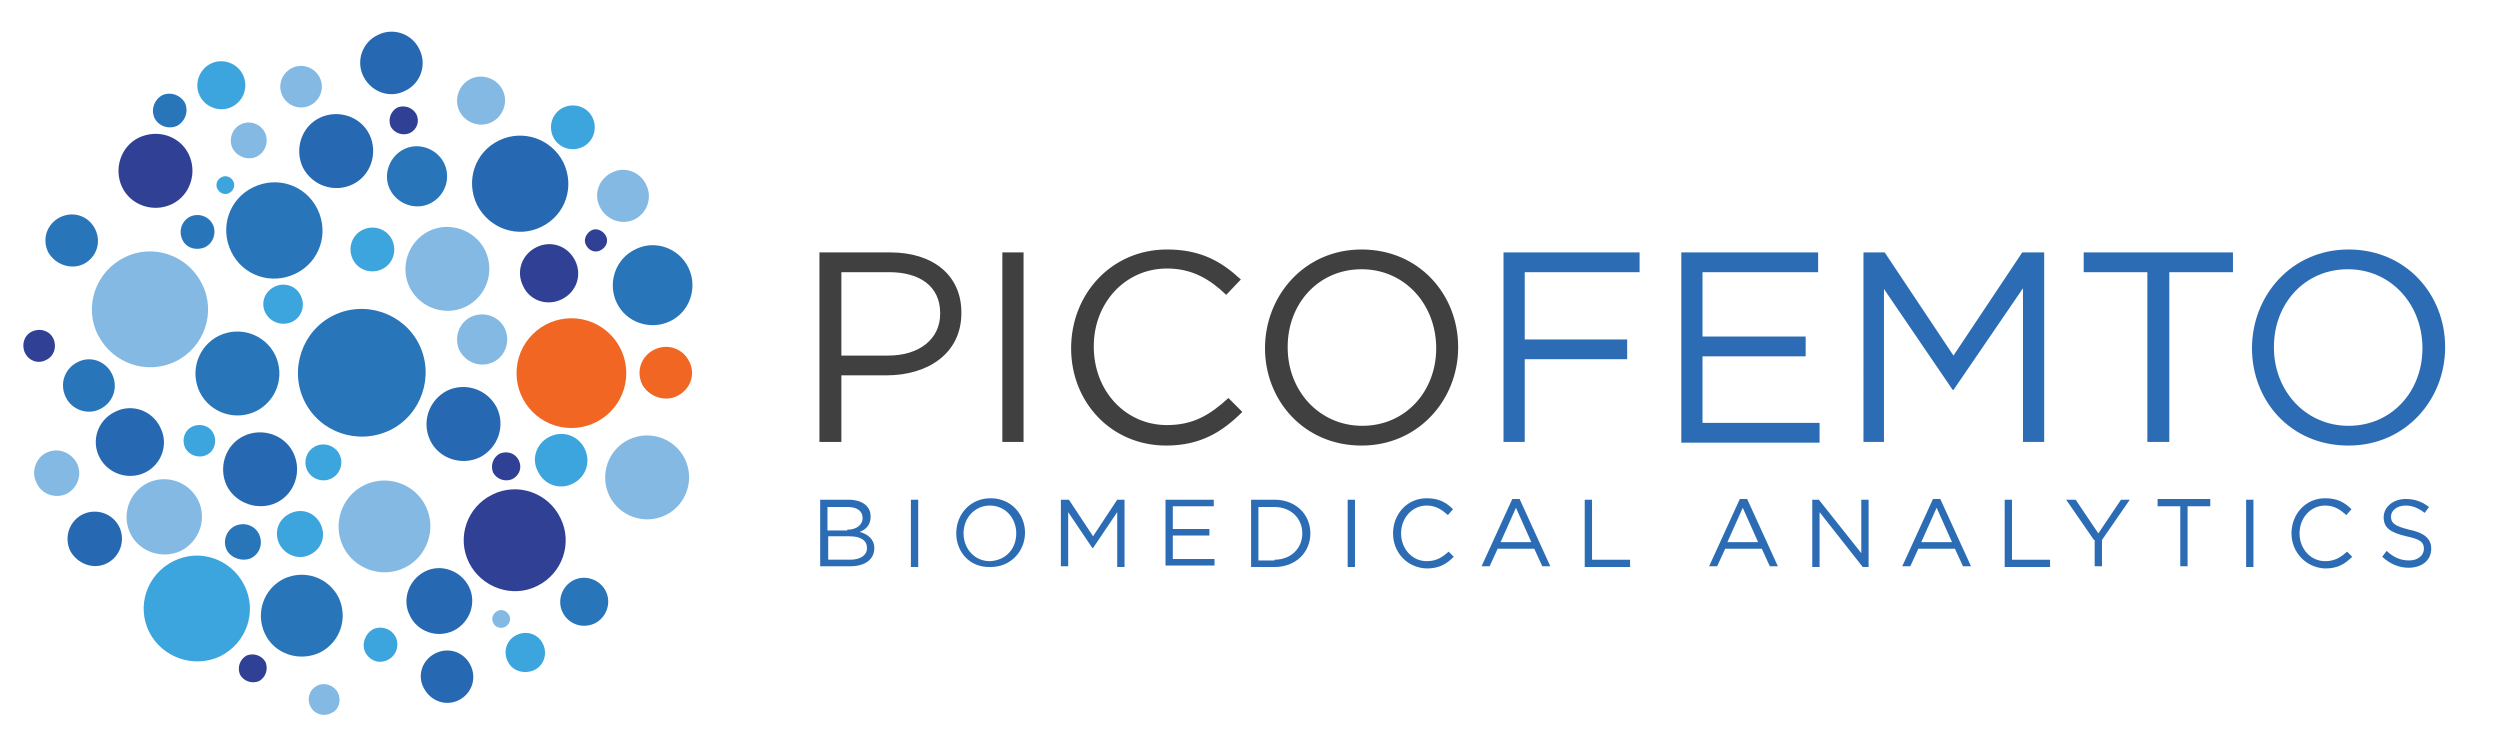 <svg xmlns="http://www.w3.org/2000/svg" viewBox="0 0 341.7 100" enable-background="new 0 0 341.7 100"><g fill="#2C6CB4"><path d="M2134.4-41.7h3.9c1 0 1.9.3 2.4.8.4.4.6.9.6 1.5 0 1.2-.7 1.8-1.5 2.1 1.1.3 2 1 2 2.2 0 1.6-1.3 2.5-3.3 2.5h-4.1v-9.1zm3.8 4.1c1.2 0 2.1-.6 2.1-1.6 0-.9-.7-1.5-2-1.5h-2.8v3.2h2.7zm.3 4.2c1.4 0 2.3-.6 2.3-1.6s-.8-1.6-2.4-1.6h-2.9v3.2h3zM2146.9-41.7h1v9.2h-1v-9.2zM2153.1-37.1c0-2.6 1.9-4.8 4.7-4.8 2.8 0 4.7 2.2 4.7 4.7s-1.9 4.7-4.7 4.7c-2.9.1-4.7-2-4.7-4.6zm8.2 0c0-2.1-1.5-3.8-3.6-3.8s-3.6 1.7-3.6 3.8c0 2.1 1.5 3.8 3.6 3.8s3.6-1.7 3.6-3.8zM2167.5-41.7h1l3.3 5 3.3-5h1v9.2h-1v-7.4l-3.3 4.9h-.1l-3.3-4.9v7.4h-1v-9.2zM2181.7-41.7h6.6v.9h-5.6v3.1h5v.9h-5v3.2h5.7v.9h-6.7v-9zM2193.4-41.7h3.2c2.9 0 4.9 2 4.9 4.6 0 2.6-2 4.6-4.9 4.6h-3.2v-9.2zm3.2 8.2c2.3 0 3.8-1.6 3.8-3.6s-1.5-3.6-3.8-3.6h-2.1v7.3h2.1zM2206.6-41.7h1v9.2h-1v-9.2zM2212.8-37.1c0-2.6 1.9-4.8 4.6-4.8 1.7 0 2.7.6 3.6 1.5l-.7.8c-.8-.7-1.6-1.3-2.9-1.3-2 0-3.5 1.7-3.5 3.8 0 2.1 1.5 3.8 3.5 3.8 1.3 0 2.1-.5 3-1.3l.7.7c-1 1-2 1.6-3.7 1.6-2.7-.1-4.6-2.1-4.6-4.8zM2229.1-41.7h1l4.2 9.2h-1.1l-1.1-2.4h-5l-1.1 2.4h-1.1l4.2-9.2zm2.6 5.8l-2.1-4.7-2.1 4.7h4.2zM2239-41.7h1v8.2h5.2v1h-6.2v-9.2zM2260.1-41.7h1l4.2 9.2h-1.1l-1.1-2.4h-5l-1.1 2.4h-1.1l4.2-9.2zm2.6 5.8l-2.1-4.7-2.1 4.7h4.2zM2270-41.7h1l5.8 7.3v-7.3h1v9.2h-.8l-6-7.5v7.5h-1v-9.2zM2286.6-41.7h1l4.2 9.2h-1.1l-1.1-2.4h-5l-1.1 2.4h-1.1l4.2-9.2zm2.5 5.8l-2.1-4.7-2.1 4.7h4.2zM2296.4-41.7h1v8.2h5.2v1h-6.2v-9.2zM2308.6-36.1l-3.8-5.5h1.3l3.1 4.6 3.1-4.6h1.2l-3.8 5.5v3.6h-1v-3.6zM2320.4-40.7h-3.1v-1h7.2v1h-3.1v8.2h-1v-8.2zM2329.4-41.7h1v9.2h-1v-9.2zM2335.6-37.1c0-2.6 1.9-4.8 4.6-4.8 1.7 0 2.7.6 3.6 1.5l-.7.8c-.8-.7-1.6-1.3-2.9-1.3-2 0-3.5 1.7-3.5 3.8 0 2.1 1.5 3.8 3.5 3.8 1.3 0 2.1-.5 3-1.3l.7.7c-1 1-2 1.6-3.7 1.6-2.6-.1-4.6-2.1-4.6-4.8zM2348-33.9l.6-.8c1 .9 1.9 1.3 3.1 1.3 1.2 0 2-.7 2-1.6 0-.9-.5-1.3-2.4-1.7-2.1-.5-3.1-1.1-3.1-2.6 0-1.4 1.3-2.5 3-2.5 1.3 0 2.3.4 3.2 1.1l-.6.8c-.9-.7-1.7-1-2.6-1-1.2 0-2 .7-2 1.5 0 .9.5 1.3 2.5 1.8 2 .4 3 1.2 3 2.6 0 1.6-1.3 2.6-3.1 2.6-1.4 0-2.5-.5-3.6-1.5z"/></g><path fill="#404041" d="M2134.4-75.4h9.7c5.8 0 9.7 3.1 9.7 8.2v.1c0 5.6-4.7 8.5-10.2 8.5h-6.3v9.1h-2.9v-25.9zm9.3 14.1c4.3 0 7.1-2.3 7.1-5.7v-.1c0-3.7-2.8-5.6-7-5.6h-6.5v11.4h6.4zM2159.4-75.4h2.9v25.9h-2.9v-25.9zM2168.8-62.4c0-7.4 5.5-13.5 13.1-13.5 4.7 0 7.5 1.7 10.1 4.1l-2 2.1c-2.2-2.1-4.6-3.6-8.1-3.6-5.7 0-10 4.7-10 10.6v.1c0 6 4.3 10.7 10 10.7 3.6 0 5.9-1.4 8.4-3.7l1.9 1.9c-2.7 2.7-5.7 4.6-10.4 4.6-7.5 0-13-5.8-13-13.3zM2195.3-62.4c0-7.2 5.4-13.5 13.2-13.5 7.9 0 13.2 6.2 13.2 13.3v.1c0 7.1-5.4 13.4-13.2 13.4-7.9 0-13.2-6.1-13.2-13.3zm23.4 0c0-6-4.3-10.8-10.2-10.8-5.9 0-10.1 4.7-10.1 10.6v.1c0 5.9 4.3 10.7 10.2 10.7 5.9 0 10.1-4.7 10.1-10.6z"/><path fill="#2C6CB4" d="M2227.9-75.4h18.6v2.7h-15.7v9.2h14v2.7h-14v11.3h-2.9v-25.9zM2252.2-75.4h18.7v2.7h-15.8v8.8h14.1v2.7h-14.1v9.1h16v2.7h-18.9v-26zM2277-75.4h3l9.4 14.1 9.4-14.1h3v25.9h-2.9v-21l-9.4 13.9h-.1l-9.4-13.8v20.9h-2.8v-25.9zM2315.9-72.7h-8.7v-2.7h20.4v2.7h-8.7v23.2h-3v-23.2zM2330.1-62.4c0-7.2 5.4-13.5 13.2-13.5 7.9 0 13.2 6.2 13.2 13.3v.1c0 7.1-5.4 13.4-13.2 13.4-7.9 0-13.2-6.1-13.2-13.3zm23.4 0c0-6-4.3-10.8-10.2-10.8-5.9 0-10.1 4.7-10.1 10.6v.1c0 5.9 4.3 10.7 10.2 10.7 5.9 0 10.1-4.7 10.1-10.6z"/><g><path fill="#84B9E3" d="M2086.1-68.1c-2.8 1.4-6.3.2-7.7-2.6-1.4-2.8-.2-6.3 2.6-7.7 2.8-1.4 6.3-.2 7.7 2.6 1.4 2.9.2 6.4-2.6 7.7zm5-29.6c-.8-1.6-2.8-2.3-4.4-1.5-1.6.8-2.3 2.8-1.5 4.4.8 1.6 2.8 2.3 4.4 1.5 1.6-.8 2.3-2.8 1.5-4.4zm-13.4 65.3c3.1-1.5 4.4-5.3 2.9-8.4-1.5-3.1-5.3-4.4-8.4-2.9-3.1 1.5-4.4 5.3-2.9 8.4 1.5 3.2 5.3 4.5 8.4 2.9zm-30.6-2.3c2.6-1.3 3.6-4.4 2.4-6.9-1.3-2.6-4.4-3.6-6.9-2.4-2.6 1.3-3.6 4.4-2.4 6.9 1.2 2.6 4.3 3.7 6.9 2.4zm21.5 19.5c-.5-1-1.8-1.5-2.8-1-1.1.5-1.5 1.8-1 2.8.5 1.1 1.8 1.5 2.8 1 1.1-.5 1.5-1.8 1-2.8zm21.2-45.3c1.7-.8 2.4-2.9 1.6-4.6-.8-1.7-2.9-2.4-4.6-1.6-1.7.8-2.4 2.9-1.6 4.6.8 1.8 2.9 2.5 4.6 1.6zm-43.4 0c3.9-1.9 5.6-6.7 3.6-10.6-1.9-3.9-6.7-5.6-10.6-3.6-3.9 1.9-5.6 6.7-3.6 10.6 1.9 3.9 6.7 5.5 10.6 3.6zm-14.9 18c1.5-.8 2.2-2.6 1.4-4.2-.8-1.5-2.6-2.2-4.2-1.4-1.5.8-2.2 2.6-1.4 4.2.8 1.5 2.7 2.2 4.2 1.4zm33.3-53.1c1.4-.7 2-2.4 1.3-3.8s-2.4-2-3.8-1.3-2 2.4-1.3 3.8c.6 1.4 2.4 2 3.8 1.3zm-7.3 7c1.2-.6 1.7-2.1 1.1-3.3-.6-1.2-2.1-1.7-3.3-1.1-1.2.6-1.7 2.1-1.1 3.3.6 1.2 2.1 1.7 3.3 1.1zm33.9 64.3c.6-.3.9-1 .6-1.6-.3-.6-1-.9-1.6-.6-.6.3-.9 1-.6 1.6.2.6 1 .9 1.6.6zm22-15.3c2.8-1.4 4-4.8 2.6-7.7-1.4-2.8-4.8-4-7.7-2.6-2.8 1.4-4 4.8-2.6 7.7 1.4 2.8 4.8 4 7.7 2.6zm-4.3-40.4c1.8-.9 2.5-3 1.6-4.8-.9-1.8-3-2.5-4.7-1.6-1.8.9-2.5 3-1.6 4.7.8 1.9 3 2.6 4.7 1.7z"/><path fill="#2875BA" d="M2064-55.2c-2.1-4.3-.3-9.6 4-11.7 4.3-2.1 9.6-.3 11.7 4 2.1 4.3.3 9.6-4 11.7-4.4 2.1-9.6.4-11.7-4zm-6.6 1.4c2.8-1.4 4-4.8 2.6-7.7-1.4-2.8-4.8-4-7.7-2.6-2.8 1.4-4 4.8-2.6 7.7 1.4 2.8 4.8 4 7.7 2.6zm5.4-18.7c3.3-1.6 4.6-5.5 3-8.8-1.6-3.3-5.5-4.6-8.8-3-3.3 1.6-4.6 5.5-3 8.8 1.6 3.2 5.5 4.6 8.8 3zm20.2-15.1c-1-2-3.4-2.9-5.5-1.9-2 1-2.9 3.5-1.9 5.5s3.5 2.9 5.5 1.9c2.1-1 2.9-3.5 1.9-5.5zm-46.9 33.5c1.8-.9 2.5-3 1.6-4.8-.9-1.8-3-2.5-4.7-1.6-1.8.9-2.5 3-1.6 4.8.8 1.8 2.9 2.5 4.7 1.6zm-2.3-19.8c1.8-.9 2.5-3 1.6-4.8-.9-1.8-3-2.5-4.8-1.6-1.8.9-2.5 3-1.6 4.8.9 1.8 3.1 2.5 4.8 1.6zm69.8 49.2c1.6-.8 2.3-2.8 1.5-4.4-.8-1.6-2.8-2.3-4.4-1.5-1.6.8-2.3 2.8-1.5 4.4.9 1.6 2.8 2.3 4.4 1.5zm-37.6 3.9c2.8-1.4 3.9-4.7 2.6-7.5-1.4-2.8-4.7-3.9-7.5-2.6-2.8 1.4-3.9 4.7-2.6 7.5 1.4 2.8 4.8 4 7.5 2.6zm43.2-55.1c-2.7 1.3-3.8 4.6-2.5 7.3 1.3 2.7 4.6 3.8 7.3 2.5 2.7-1.3 3.8-4.6 2.5-7.3-1.3-2.7-4.6-3.8-7.3-2.5zm-62.6-16.9c1.1-.6 1.6-1.9 1.1-3.1-.6-1.1-1.9-1.6-3.1-1.1-1.1.6-1.6 1.9-1.1 3.1.6 1.2 2 1.7 3.1 1.1zm3.7 16.6c1.2-.6 1.6-2 1.1-3.1-.6-1.2-2-1.6-3.1-1.1-1.2.6-1.6 2-1.1 3.1.6 1.2 2 1.7 3.1 1.1zm6.4 42.5c1.2-.6 1.7-2 1.1-3.3-.6-1.2-2-1.7-3.3-1.1-1.2.6-1.7 2.1-1.1 3.3.6 1.2 2.1 1.7 3.3 1.1z"/><path fill="#304094" d="M2025.8-61.7c-.5-1.1-.1-2.4 1-2.9s2.4-.1 2.9 1 .1 2.4-1 2.9-2.4 0-2.9-1zm70 31.8c3.5-1.7 4.9-5.9 3.2-9.3-1.7-3.5-5.9-4.9-9.3-3.2-3.5 1.7-4.9 5.9-3.2 9.3 1.7 3.5 5.9 4.9 9.3 3.2zm-2.5-17.1c-.5-1-1.6-1.3-2.6-.9-.9.5-1.3 1.6-.9 2.6.5.9 1.6 1.3 2.6.9 1-.6 1.4-1.7.9-2.6zm-34.7 27.6c-.5-.9-1.6-1.3-2.6-.9-.9.5-1.3 1.6-.9 2.6.5.9 1.6 1.3 2.6.9 1-.5 1.4-1.7.9-2.6zm20.7-75c-.5-.9-1.6-1.3-2.6-.9-.9.5-1.3 1.6-.9 2.6.5.9 1.6 1.3 2.6.9 1-.5 1.4-1.6.9-2.6zm19.8 25.4c2-1 2.8-3.3 1.8-5.3-1-2-3.3-2.8-5.3-1.8-2 1-2.8 3.3-1.8 5.3 1 1.9 3.4 2.7 5.3 1.8zm-53.3-13.1c2.5-1.2 3.5-4.3 2.3-6.8-1.2-2.5-4.2-3.5-6.8-2.3-2.5 1.2-3.5 4.3-2.3 6.8 1.3 2.5 4.3 3.6 6.8 2.3zm58.7 6.3c.8-.4 1.1-1.3.7-2-.4-.7-1.3-1.1-2-.7-.7.4-1.1 1.3-.7 2 .4.8 1.3 1.1 2 .7z"/><path fill="#2669B2" d="M2081.2-49.8c-1.2-2.5-.2-5.5 2.3-6.8 2.5-1.2 5.5-.2 6.8 2.3 1.2 2.5.2 5.5-2.3 6.8-2.6 1.3-5.6.2-6.8-2.3zm-21 8.5c2.5-1.2 3.5-4.3 2.3-6.8-1.2-2.5-4.3-3.5-6.8-2.3-2.5 1.2-3.5 4.3-2.3 6.8 1.2 2.5 4.3 3.5 6.8 2.3zm24.8 27c1.8-.9 2.5-3 1.6-4.8-.9-1.8-3-2.5-4.8-1.6-1.8.9-2.5 3-1.6 4.7 1 1.9 3.1 2.6 4.8 1.7zm11.4-64.6c3.3-1.6 4.6-5.5 3-8.8-1.6-3.2-5.5-4.6-8.8-3-3.3 1.6-4.6 5.5-3 8.8 1.6 3.2 5.6 4.5 8.8 3zm-54.3 33.5c2.3-1.1 3.3-3.9 2.1-6.2-1.1-2.3-3.9-3.3-6.2-2.1-2.3 1.1-3.3 3.9-2.1 6.2 1.2 2.3 3.9 3.2 6.2 2.1zM2037-33c1.8-.9 2.6-3.1 1.7-5-.9-1.8-3.1-2.6-5-1.7-1.8.9-2.6 3.1-1.7 5 1 1.8 3.2 2.6 5 1.7zm47.3 9.2c2.2-1.1 3.2-3.8 2.1-6s-3.8-3.2-6-2.1-3.2 3.8-2.1 6c1.1 2.3 3.8 3.2 6 2.1zm-13.7-60.9c2.5-1.2 3.5-4.3 2.3-6.8-1.2-2.5-4.3-3.5-6.8-2.3-2.5 1.2-3.5 4.3-2.3 6.8 1.3 2.4 4.3 3.5 6.8 2.3zm7.2-12.8c2.1-1 3-3.6 1.9-5.7-1-2.1-3.6-3-5.7-1.9-2.1 1-3 3.6-1.9 5.7 1.1 2 3.6 2.9 5.7 1.9z"/><path fill="#3CA5DD" d="M2070.6-74.5c-.7-1.5-.1-3.3 1.4-4 1.5-.7 3.3-.1 4 1.4.7 1.5.1 3.3-1.4 4-1.5.7-3.3 0-4-1.4zm27.4-16.8c.7 1.5 2.5 2.1 4 1.4 1.5-.7 2.1-2.5 1.4-4-.7-1.5-2.5-2.1-4-1.4-1.5.7-2.1 2.5-1.4 4zm-42.5-8.4c-.8-1.6-2.8-2.3-4.4-1.5-1.6.8-2.3 2.8-1.5 4.4.8 1.6 2.8 2.3 4.4 1.5 1.7-.8 2.3-2.8 1.5-4.4zm45.2 55.9c1.8-.9 2.5-3 1.6-4.8-.9-1.8-3-2.5-4.8-1.6-1.8.9-2.5 3-1.6 4.7.9 1.8 3 2.6 4.8 1.7zm-48.2 23.5c3.6-1.8 5.1-6.1 3.3-9.7-1.8-3.6-6.1-5.1-9.7-3.3-3.6 1.8-5.1 6.1-3.3 9.7 1.8 3.6 6.1 5.1 9.7 3.3zm-1.9-27.5c1.1-.5 1.5-1.8 1-2.9-.5-1.1-1.8-1.5-2.9-1-1.1.5-1.5 1.8-1 2.9.5 1.1 1.8 1.5 2.9 1zm24.8 28.1c1.2-.6 1.6-2 1.1-3.1-.6-1.2-2-1.6-3.1-1.1-1.1.6-1.6 2-1.1 3.1.5 1.2 1.9 1.6 3.1 1.1zm-10.6-14.5c1.6-.8 2.2-2.6 1.4-4.2-.8-1.6-2.6-2.2-4.2-1.4-1.6.8-2.2 2.6-1.4 4.2.8 1.6 2.7 2.2 4.2 1.4zm-11.1-49.4c.6-.3.9-1 .6-1.6-.3-.6-1-.9-1.6-.6-.6.3-.9 1-.6 1.6.2.6 1 .9 1.6.6zm8.6 17.6c1.3-.6 1.9-2.2 1.2-3.6-.6-1.3-2.2-1.9-3.6-1.2s-1.9 2.3-1.2 3.6c.7 1.3 2.3 1.9 3.6 1.2zm33 47.6c1.3-.6 1.9-2.2 1.2-3.6-.6-1.3-2.2-1.9-3.6-1.2-1.3.6-1.9 2.2-1.2 3.6.7 1.3 2.3 1.9 3.6 1.2zm-27.6-26.1c1.2-.6 1.7-2.1 1.1-3.3-.6-1.2-2.1-1.7-3.3-1.1-1.2.6-1.7 2.1-1.1 3.3.6 1.2 2.1 1.7 3.3 1.1z"/><circle fill="#F16622" cx="2100.4" cy="-58.9" r="7.5"/><path fill="#F16622" d="M2115-55.8c1.8-.9 2.5-3 1.6-4.7-.9-1.8-3-2.5-4.8-1.6-1.8.9-2.5 3-1.6 4.8.9 1.6 3 2.3 4.8 1.5z"/></g><g fill="#2C6CB4"><path d="M112.1 68.3h3.9c1 0 1.9.3 2.4.8.4.4.6.9.6 1.5 0 1.2-.7 1.8-1.5 2.1 1.1.3 2 1 2 2.2 0 1.6-1.3 2.5-3.3 2.5h-4.1v-9.1zm3.7 4.1c1.2 0 2.1-.6 2.1-1.6 0-.9-.7-1.5-2-1.5h-2.8v3.2h2.7zm.4 4.1c1.4 0 2.3-.6 2.3-1.6s-.8-1.6-2.4-1.6h-2.9v3.2h3zM124.5 68.3h1v9.2h-1v-9.2zM130.7 72.9c0-2.6 1.9-4.8 4.7-4.8 2.8 0 4.7 2.2 4.7 4.7s-1.9 4.7-4.7 4.7c-2.9.1-4.7-2.1-4.7-4.6zm8.2 0c0-2.1-1.5-3.8-3.6-3.8s-3.6 1.7-3.6 3.8c0 2.1 1.5 3.8 3.6 3.8 2.2-.1 3.6-1.7 3.6-3.8zM145.1 68.3h1l3.3 5 3.3-5h1v9.2h-1V70l-3.3 4.9h-.1L146 70v7.4h-1v-9.1zM159.3 68.3h6.6v.9h-5.6v3.1h5v.9h-5v3.2h5.7v.9h-6.7v-9zM171 68.3h3.2c2.9 0 4.9 2 4.9 4.6 0 2.6-2 4.6-4.9 4.6H171v-9.2zm3.2 8.2c2.3 0 3.8-1.6 3.8-3.6s-1.5-3.6-3.8-3.6H172v7.3h2.2zM184.2 68.3h1v9.2h-1v-9.2zM190.4 72.9c0-2.6 1.9-4.8 4.6-4.8 1.7 0 2.7.6 3.6 1.5l-.7.8c-.8-.7-1.6-1.3-2.9-1.3-2 0-3.5 1.7-3.5 3.8 0 2.1 1.5 3.8 3.5 3.8 1.3 0 2.1-.5 3-1.3l.7.7c-1 1-2 1.6-3.7 1.6-2.7-.1-4.6-2.2-4.6-4.8zM206.7 68.2h1l4.2 9.2h-1.1l-1.1-2.4h-5l-1.1 2.4h-1.1l4.2-9.2zm2.6 5.9l-2.1-4.7-2.1 4.7h4.2zM216.6 68.3h1v8.2h5.2v1h-6.2v-9.2zM237.8 68.2h1l4.2 9.2h-1.1l-1.1-2.4h-5l-1.1 2.4h-1.1l4.2-9.2zm2.5 5.9l-2.1-4.7-2.1 4.7h4.2zM247.6 68.3h1l5.8 7.3v-7.3h1v9.2h-.8l-5.9-7.5v7.5h-1v-9.2zM264.2 68.2h1l4.2 9.2h-1.1l-1.1-2.4h-5l-1.1 2.4H260l4.2-9.2zm2.6 5.9l-2.1-4.7-2.1 4.7h4.2zM274 68.3h1v8.2h5.2v1H274v-9.2zM286.2 73.8l-3.8-5.5h1.3l3.1 4.6 3.1-4.6h1.2l-3.8 5.5v3.6h-1v-3.6zM298 69.2h-3.1v-1h7.2v1H299v8.2h-1v-8.2zM307 68.3h1v9.2h-1v-9.2zM313.2 72.9c0-2.6 1.9-4.8 4.6-4.8 1.7 0 2.7.6 3.6 1.5l-.7.8c-.8-.7-1.6-1.3-2.9-1.3-2 0-3.5 1.7-3.5 3.8 0 2.1 1.5 3.8 3.5 3.8 1.3 0 2.1-.5 3-1.3l.7.7c-1 1-2 1.6-3.7 1.6-2.6-.1-4.6-2.2-4.6-4.8zM325.6 76.1l.6-.8c1 .9 1.9 1.3 3.1 1.3 1.2 0 2-.7 2-1.6 0-.9-.5-1.3-2.4-1.7-2.1-.5-3.1-1.1-3.1-2.6 0-1.4 1.3-2.5 3-2.5 1.3 0 2.3.4 3.2 1.1l-.6.8c-.9-.7-1.7-1-2.6-1-1.2 0-2 .7-2 1.5 0 .9.5 1.3 2.5 1.8 2 .4 3 1.2 3 2.6 0 1.6-1.3 2.6-3.1 2.6-1.3 0-2.5-.5-3.6-1.5z"/></g><path fill="#404041" d="M112 34.5h9.7c5.8 0 9.7 3.1 9.7 8.2v.1c0 5.6-4.7 8.5-10.2 8.5H115v9.1h-3V34.5zm9.4 14.1c4.3 0 7.1-2.3 7.1-5.7v-.1c0-3.7-2.8-5.6-7-5.6H115v11.4h6.4zM137 34.5h2.9v25.9H137V34.5zM146.4 47.6c0-7.4 5.5-13.5 13.1-13.5 4.7 0 7.5 1.7 10.1 4.1l-2 2.1c-2.2-2.1-4.6-3.6-8.1-3.6-5.7 0-10 4.7-10 10.6v.1c0 6 4.3 10.7 10 10.7 3.6 0 5.9-1.4 8.4-3.7l1.9 1.9c-2.7 2.7-5.7 4.6-10.4 4.6-7.5 0-13-5.9-13-13.3zM172.9 47.6c0-7.2 5.4-13.5 13.2-13.5 7.9 0 13.2 6.2 13.2 13.3v.1c0 7.1-5.4 13.4-13.2 13.4-7.9 0-13.2-6.2-13.2-13.3zm23.4 0c0-6-4.3-10.8-10.2-10.8-5.9 0-10.1 4.7-10.1 10.6v.1c0 5.9 4.3 10.7 10.2 10.7 5.9 0 10.1-4.7 10.1-10.6z"/><path fill="#2C6CB4" d="M205.5 34.5h18.6v2.7h-15.7v9.2h14v2.7h-14v11.3h-2.9V34.5zM229.8 34.5h18.7v2.7h-15.8V46h14.1v2.7h-14.1v9.1h16v2.7h-18.9v-26zM254.6 34.5h3l9.4 14.1 9.4-14.1h3v25.9h-2.9v-21L267 53.3h-.1l-9.4-13.8v20.9h-2.8V34.5zM293.5 37.2h-8.7v-2.7h20.4v2.7h-8.7v23.2h-3V37.2zM307.8 47.6c0-7.2 5.4-13.5 13.2-13.5 7.9 0 13.2 6.2 13.2 13.3v.1c0 7.1-5.4 13.4-13.2 13.4-8 0-13.2-6.2-13.2-13.3zm23.3 0c0-6-4.3-10.8-10.2-10.8-5.9 0-10.1 4.7-10.1 10.6v.1c0 5.9 4.3 10.7 10.2 10.7 5.9 0 10.1-4.7 10.1-10.6z"/><g><path fill="#84B9E3" d="M63.7 41.9c-2.8 1.4-6.3.2-7.7-2.6-1.4-2.8-.2-6.3 2.6-7.7 2.8-1.4 6.3-.2 7.7 2.6 1.4 2.9.2 6.3-2.6 7.7zm5-29.6c-.8-1.6-2.8-2.3-4.4-1.5-1.6.8-2.3 2.8-1.5 4.4.8 1.6 2.8 2.3 4.4 1.5 1.6-.8 2.3-2.8 1.5-4.4zM55.3 77.6c3.1-1.5 4.4-5.3 2.9-8.4-1.5-3.1-5.3-4.4-8.4-2.9-3.1 1.5-4.4 5.3-2.9 8.4 1.5 3.1 5.3 4.4 8.4 2.9zm-30.6-2.3c2.6-1.3 3.6-4.4 2.4-6.9-1.3-2.6-4.4-3.6-6.9-2.4-2.6 1.3-3.6 4.4-2.4 6.9 1.2 2.5 4.3 3.6 6.9 2.4zm21.5 19.4c-.5-1-1.8-1.5-2.8-1-1.1.5-1.5 1.8-1 2.8.5 1.1 1.8 1.5 2.8 1 1.1-.4 1.5-1.7 1-2.8zm21.2-45.2c1.7-.8 2.4-2.9 1.6-4.6-.8-1.7-2.9-2.4-4.6-1.6-1.7.8-2.4 2.9-1.6 4.6.9 1.7 2.9 2.4 4.6 1.6zM24 49.4c3.9-1.9 5.6-6.7 3.6-10.6-1.9-3.9-6.7-5.6-10.6-3.6-3.9 1.9-5.6 6.7-3.6 10.6 2 3.9 6.7 5.5 10.6 3.6zM9.1 67.5c1.5-.8 2.2-2.6 1.4-4.2-.8-1.5-2.6-2.2-4.2-1.4-1.4.7-2.1 2.6-1.3 4.1.7 1.6 2.6 2.2 4.1 1.5zm33.3-53.1c1.4-.7 2-2.4 1.3-3.8s-2.4-2-3.8-1.3-2 2.4-1.3 3.8 2.4 2 3.8 1.3zm-7.3 7c1.2-.6 1.7-2.1 1.1-3.3-.6-1.2-2.1-1.7-3.3-1.1-1.2.6-1.7 2.1-1.1 3.3.6 1.1 2.1 1.7 3.3 1.1zM69 85.7c.6-.3.9-1 .6-1.6-.3-.6-1-.9-1.6-.6-.6.3-.9 1-.6 1.6.2.6 1 .9 1.6.6zm22-15.3c2.8-1.4 4-4.8 2.6-7.7-1.4-2.8-4.8-4-7.7-2.6-2.8 1.4-4 4.8-2.6 7.7 1.4 2.8 4.8 4 7.7 2.6zM86.7 30c1.8-.9 2.5-3 1.6-4.8-.9-1.8-3-2.5-4.7-1.6-1.8.9-2.5 3-1.6 4.7.9 1.8 3 2.5 4.7 1.7z"/><path fill="#2875BA" d="M41.6 54.8c-2.1-4.3-.3-9.6 4-11.7 4.3-2.1 9.6-.3 11.7 4 2.1 4.3.3 9.6-4 11.7-4.4 2.1-9.6.3-11.7-4zM35 56.2c2.8-1.4 4-4.8 2.6-7.7-1.4-2.8-4.8-4-7.7-2.6-2.8 1.4-4 4.8-2.6 7.7 1.4 2.8 4.8 4 7.7 2.6zm5.4-18.8c3.3-1.6 4.6-5.5 3-8.8-1.6-3.3-5.5-4.6-8.8-3-3.3 1.6-4.6 5.5-3 8.8 1.6 3.3 5.5 4.6 8.8 3zm20.3-15.1c-1-2-3.5-2.9-5.5-1.9s-2.9 3.5-1.9 5.5 3.5 2.9 5.5 1.9 2.9-3.4 1.9-5.5zm-47 33.6c1.8-.9 2.5-3 1.6-4.8-.9-1.8-3-2.5-4.7-1.6-1.8.9-2.5 3-1.6 4.8.8 1.7 3 2.5 4.7 1.6zm-2.3-19.8c1.8-.9 2.5-3 1.6-4.8-.9-1.8-3-2.5-4.8-1.6-1.8.9-2.5 3-1.6 4.8 1 1.7 3.1 2.4 4.8 1.6zm69.9 49.1c1.6-.8 2.3-2.8 1.5-4.4-.8-1.6-2.8-2.3-4.4-1.5-1.6.8-2.3 2.8-1.5 4.4.8 1.6 2.7 2.3 4.4 1.5zm-37.6 4c2.8-1.4 3.9-4.7 2.6-7.5-1.4-2.8-4.7-3.9-7.5-2.6-2.8 1.4-3.9 4.7-2.6 7.5 1.3 2.8 4.7 3.9 7.5 2.6zm43.1-55.1c-2.7 1.3-3.8 4.6-2.5 7.3 1.3 2.7 4.6 3.8 7.3 2.5 2.7-1.3 3.8-4.6 2.5-7.3-1.3-2.7-4.6-3.9-7.3-2.5zM24.2 17.2c1.1-.6 1.6-1.9 1.1-3.1-.6-1.1-1.9-1.6-3.1-1.1-1.1.6-1.6 1.9-1.1 3.1.6 1.2 2 1.6 3.1 1.1zM28 33.8c1.2-.6 1.6-2 1.1-3.1-.6-1.2-2-1.6-3.1-1.1-1.2.6-1.6 2-1.1 3.1.5 1.2 1.9 1.6 3.1 1.1zm6.3 42.5c1.2-.6 1.7-2 1.1-3.3-.6-1.2-2-1.7-3.3-1.1-1.2.6-1.7 2.1-1.1 3.3.6 1.1 2.1 1.6 3.3 1.1z"/><path fill="#304094" d="M3.4 48.2c-.5-1.1-.1-2.4 1-2.9s2.4-.1 2.9 1 .1 2.4-1 2.9c-1.1.6-2.4.1-2.9-1zm70 31.9c3.5-1.7 4.9-5.9 3.2-9.3-1.7-3.5-5.9-4.9-9.3-3.2-3.5 1.7-4.9 5.9-3.2 9.3 1.7 3.4 5.9 4.9 9.3 3.2zm-2.5-17.2c-.5-1-1.6-1.3-2.6-.9-.9.5-1.3 1.6-.9 2.6.5.9 1.6 1.3 2.6.9 1-.5 1.4-1.6.9-2.6zM36.3 90.5c-.5-.9-1.6-1.3-2.6-.9-.9.5-1.3 1.6-.9 2.6.5.9 1.6 1.3 2.6.9.9-.5 1.3-1.6.9-2.6zm20.6-74.9c-.5-.9-1.6-1.3-2.6-.9-.9.5-1.3 1.6-.9 2.6.5.9 1.6 1.3 2.6.9 1-.5 1.4-1.6.9-2.6zm19.9 25.3c2-1 2.8-3.3 1.8-5.3-1-2-3.3-2.8-5.3-1.8-2 1-2.8 3.3-1.8 5.3.9 2 3.3 2.8 5.3 1.8zm-53.3-13c2.5-1.2 3.5-4.3 2.3-6.8-1.2-2.5-4.2-3.5-6.8-2.3-2.5 1.2-3.5 4.3-2.3 6.8 1.2 2.5 4.3 3.5 6.8 2.3zm58.6 6.3c.8-.4 1.1-1.3.7-2-.4-.7-1.3-1.1-2-.7-.7.4-1.1 1.3-.7 2 .4.8 1.3 1.1 2 .7z"/><path fill="#2669B2" d="M58.8 60.2c-1.2-2.5-.2-5.5 2.3-6.8 2.5-1.2 5.5-.2 6.8 2.3 1.2 2.5.2 5.5-2.3 6.8-2.5 1.2-5.6.2-6.8-2.3zm-21 8.5c2.5-1.2 3.5-4.3 2.3-6.8-1.2-2.5-4.3-3.5-6.8-2.3-2.5 1.2-3.5 4.3-2.3 6.8 1.2 2.4 4.3 3.5 6.8 2.3zm24.9 27c1.8-.9 2.5-3 1.6-4.8-.9-1.8-3-2.5-4.8-1.6-1.8.9-2.5 3-1.6 4.7.9 1.8 3 2.6 4.8 1.7zM74 31c3.3-1.6 4.6-5.5 3-8.8-1.6-3.2-5.5-4.6-8.8-3-3.3 1.6-4.6 5.5-3 8.8 1.7 3.3 5.6 4.6 8.8 3zM19.8 64.6c2.3-1.1 3.3-3.9 2.1-6.2-1.1-2.3-3.9-3.3-6.2-2.1-2.3 1.1-3.3 3.9-2.1 6.2 1.1 2.2 3.9 3.2 6.2 2.1zM14.6 77c1.8-.9 2.6-3.1 1.7-5-.9-1.8-3.1-2.6-5-1.7-1.8.9-2.6 3.1-1.7 5 1 1.8 3.2 2.6 5 1.7zM62 86.2c2.2-1.1 3.2-3.8 2.1-6s-3.8-3.2-6-2.1-3.2 3.8-2.1 6c1 2.2 3.7 3.2 6 2.1zm-13.8-61c2.5-1.2 3.5-4.3 2.3-6.8-1.2-2.5-4.3-3.5-6.8-2.3-2.5 1.2-3.5 4.3-2.3 6.8 1.3 2.5 4.3 3.5 6.8 2.3zm7.2-12.8c2.1-1 3-3.6 1.9-5.7-1-2.1-3.6-3-5.7-1.9-2.1 1-3 3.6-1.9 5.7s3.6 3 5.7 1.9z"/><path fill="#3CA5DD" d="M48.2 35.4c-.7-1.5-.1-3.3 1.4-4 1.5-.7 3.3-.1 4 1.4.7 1.5.1 3.3-1.4 4-1.5.7-3.3.1-4-1.4zm27.4-16.7c.7 1.5 2.5 2.1 4 1.4 1.5-.7 2.1-2.5 1.4-4-.7-1.5-2.5-2.1-4-1.4-1.5.7-2.1 2.5-1.4 4zm-42.4-8.5c-.8-1.6-2.8-2.3-4.4-1.5-1.6.8-2.3 2.8-1.5 4.4.8 1.6 2.8 2.3 4.4 1.5 1.6-.8 2.3-2.7 1.5-4.4zm45.1 55.9c1.8-.9 2.5-3 1.6-4.8-.9-1.8-3-2.5-4.8-1.6-1.8.9-2.5 3-1.6 4.7.9 1.9 3 2.6 4.8 1.7zM30.1 89.7c3.6-1.8 5.1-6.1 3.3-9.7-1.8-3.6-6.1-5.1-9.7-3.3-3.6 1.8-5.1 6.1-3.3 9.7 1.8 3.5 6.1 5 9.7 3.3zm-1.9-27.5c1.1-.5 1.5-1.8 1-2.9-.5-1.1-1.8-1.5-2.9-1-1.1.5-1.5 1.8-1 2.9.5 1 1.8 1.5 2.9 1zm24.8 28c1.2-.6 1.6-2 1.1-3.1-.6-1.2-2-1.6-3.1-1.1-1.1.6-1.6 2-1.1 3.1.6 1.2 1.9 1.7 3.1 1.1zM42.4 75.8c1.6-.8 2.2-2.6 1.4-4.2-.8-1.6-2.6-2.2-4.2-1.4-1.6.8-2.2 2.6-1.4 4.2.8 1.5 2.7 2.2 4.2 1.4zM31.3 26.4c.6-.3.9-1 .6-1.6-.3-.6-1-.9-1.6-.6-.6.3-.9 1-.6 1.6.3.6 1 .9 1.6.6zM39.9 44c1.3-.6 1.9-2.2 1.2-3.6-.6-1.3-2.2-1.9-3.6-1.2s-1.9 2.3-1.2 3.6c.7 1.3 2.3 1.8 3.6 1.2zM73 91.6c1.3-.6 1.9-2.2 1.2-3.6-.6-1.3-2.2-1.9-3.6-1.2-1.3.6-1.9 2.2-1.2 3.6.6 1.3 2.2 1.8 3.6 1.2zM45.3 65.4c1.2-.6 1.7-2.1 1.1-3.3-.6-1.2-2.1-1.7-3.3-1.1-1.2.6-1.7 2.1-1.1 3.3.6 1.2 2.1 1.7 3.3 1.1z"/><circle fill="#F16622" cx="78.1" cy="51" r="7.5"/><path fill="#F16622" d="M92.6 54.1c1.8-.9 2.5-3 1.6-4.7-.9-1.8-3-2.5-4.8-1.6-1.8.9-2.5 3-1.6 4.8.9 1.6 3.1 2.4 4.8 1.5z"/></g></svg>